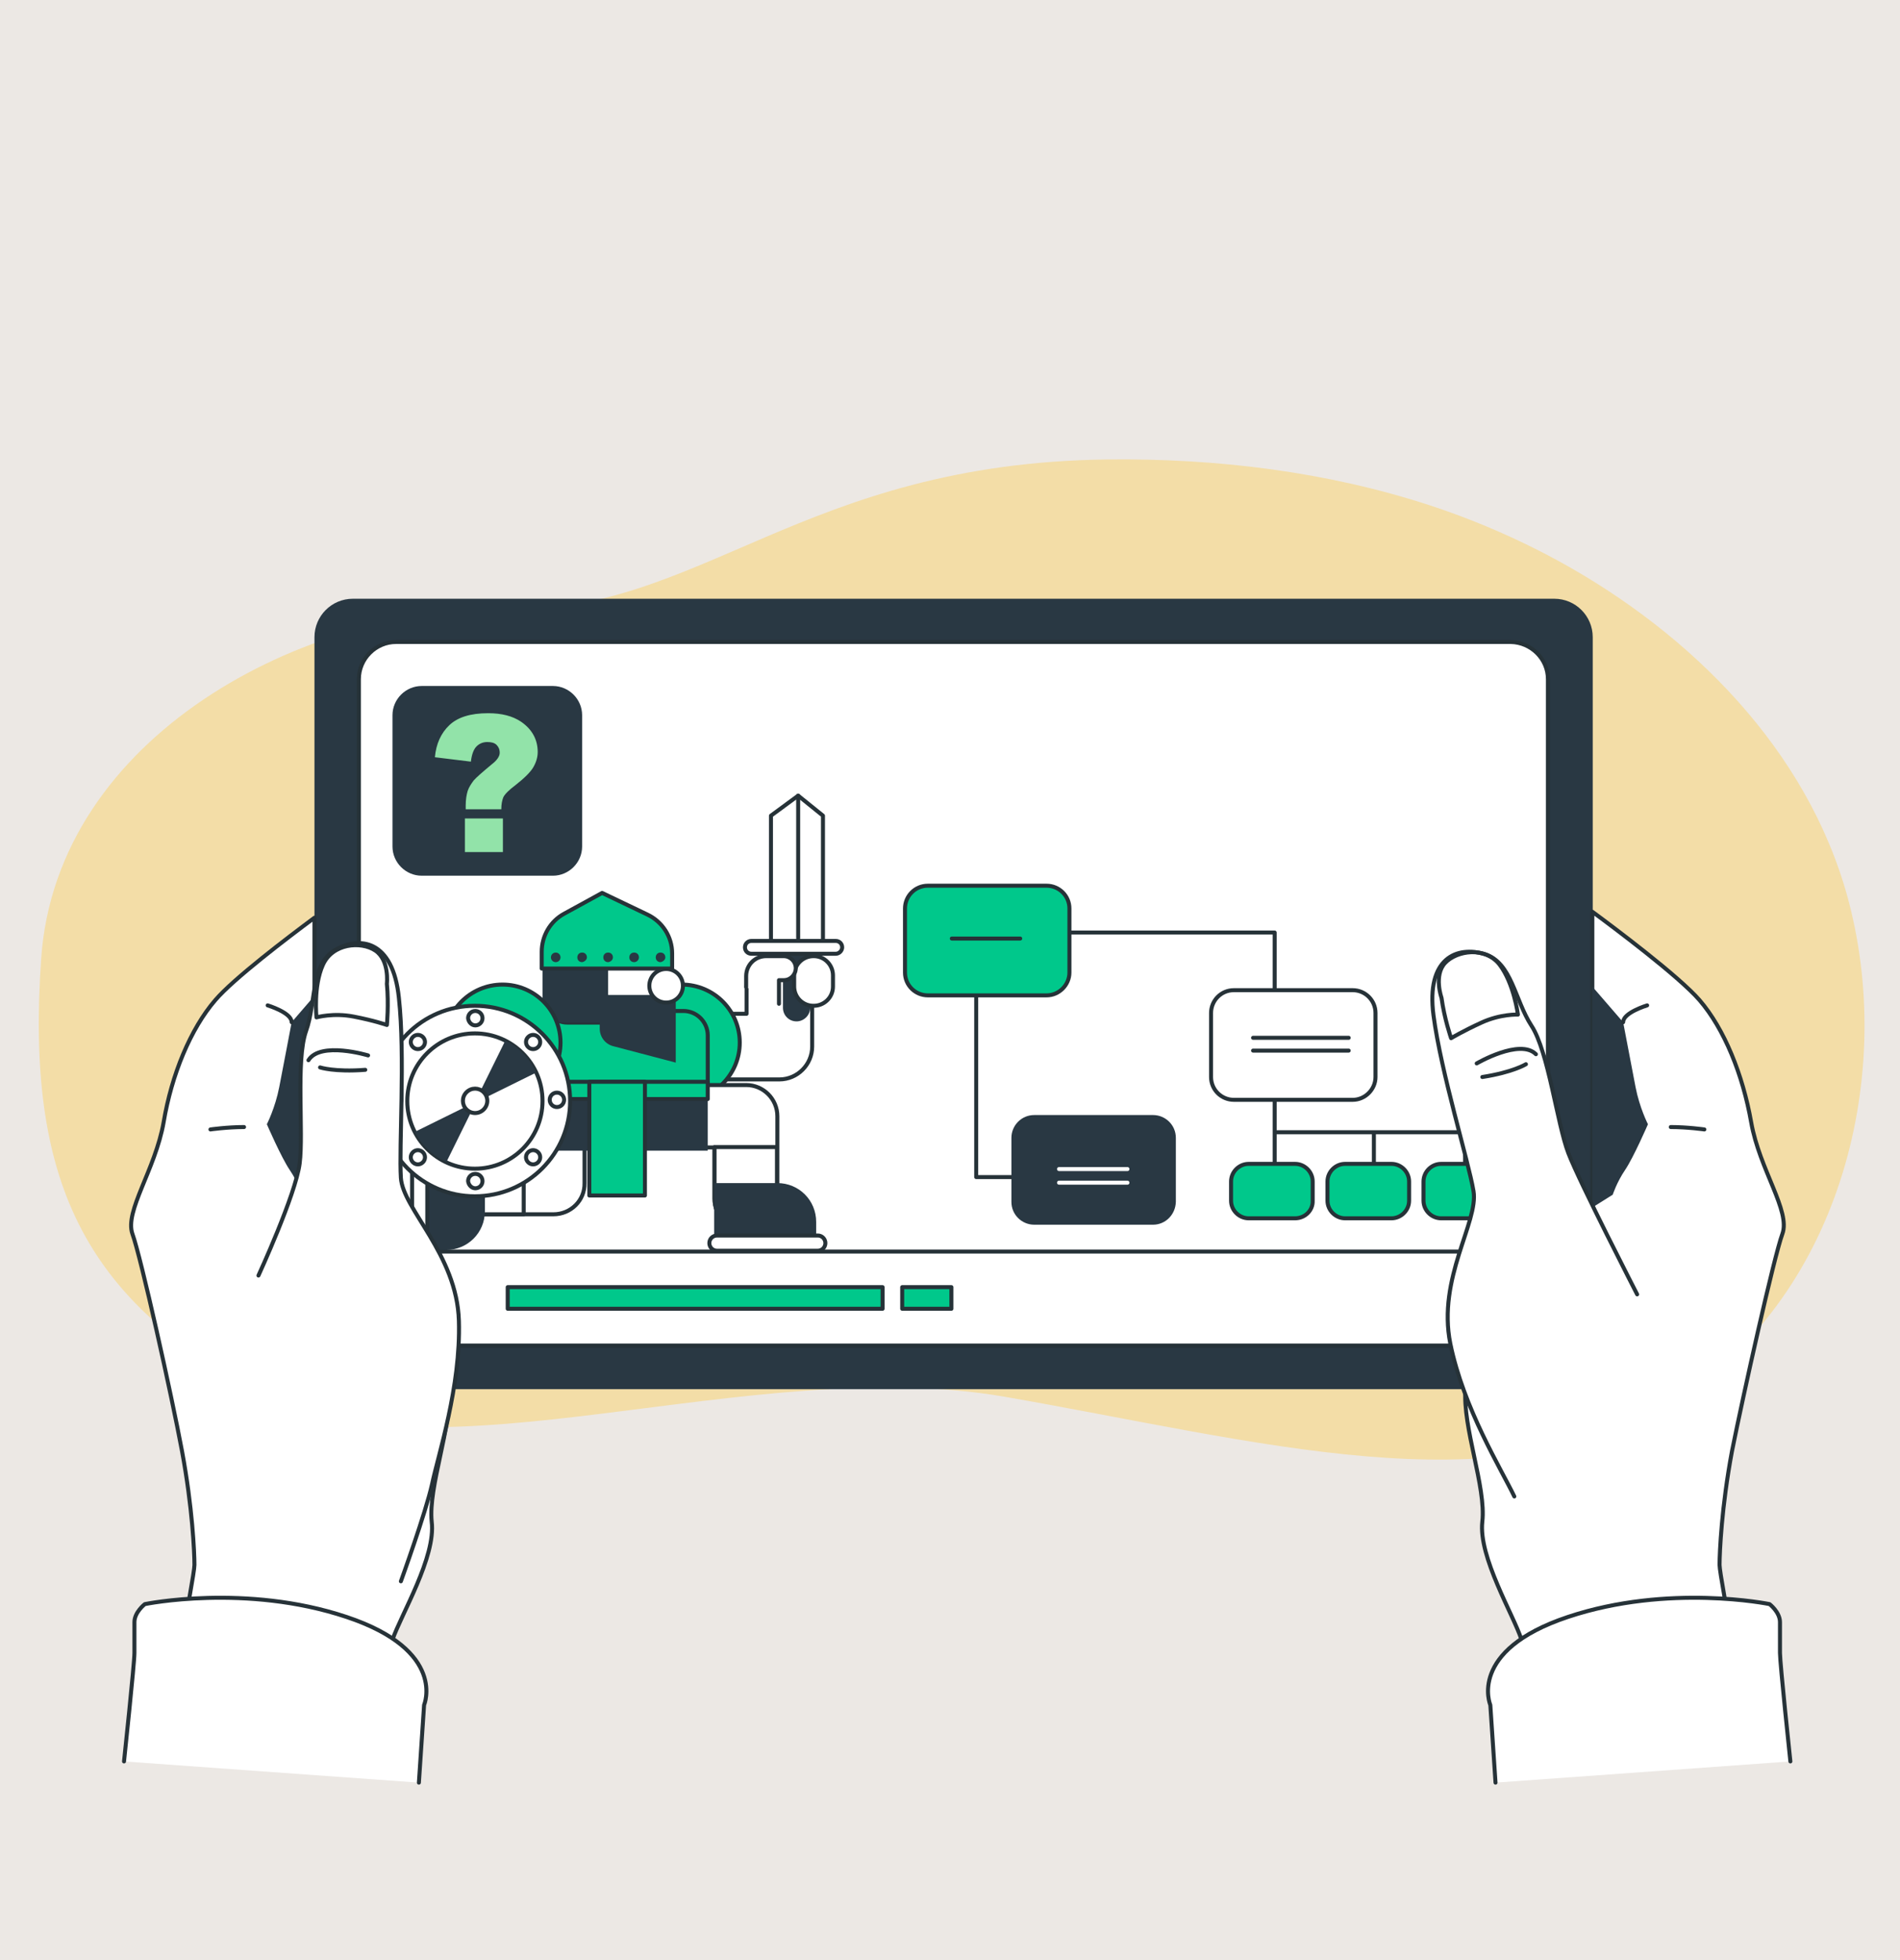<?xml version="1.0" encoding="utf-8"?>
<!-- Generator: Adobe Illustrator 26.0.1, SVG Export Plug-In . SVG Version: 6.00 Build 0)  -->
<svg version="1.1" xmlns="http://www.w3.org/2000/svg" xmlns:xlink="http://www.w3.org/1999/xlink" x="0px" y="0px"
	 viewBox="0 0 474.9 489.8" style="enable-background:new 0 0 474.9 489.8;" xml:space="preserve">
<style type="text/css">
	.st0{display:none;}
	.st1{fill:#ECE8E4;}
	.st2{opacity:0.38;fill:#FFCA46;}
	.st3{fill:#293843;}
	.st4{fill:#FFFFFF;stroke:#263238;stroke-linecap:round;stroke-linejoin:round;stroke-miterlimit:10;}
	.st5{fill:#00C88B;stroke:#263238;stroke-linecap:round;stroke-linejoin:round;stroke-miterlimit:10;}
	.st6{fill:none;stroke:#263238;stroke-linecap:round;stroke-linejoin:round;stroke-miterlimit:10;}
	.st7{fill:#92E3A9;}
	.st8{fill:none;stroke:#FFFFFF;stroke-linecap:round;stroke-linejoin:round;stroke-miterlimit:10;}
</style>
<g id="Text" class="st0">
</g>
<g id="Chart_5" class="st0">
</g>
<g id="Chart_4" class="st0">
</g>
<g id="Chart_3" class="st0">
</g>
<g id="Chart_2" class="st0">
</g>
<g id="Chart_1" class="st0">
</g>
<g id="Device">
	<rect x="-40.7" y="-40.9" class="st1" width="556.2" height="571.6"/>
	<g id="Background_Simple">
		<path class="st2" d="M393,142.1c-11.5-6.6-23.6-11.9-35.8-15.9c-25.8-8.4-53.2-11.7-80.3-11.4c-76.5,0.9-101.7,38.5-151.2,37.6
			S14.2,183.9,10.3,239.4c-3.9,55.5,10.6,85.3,54.8,108.7c44.2,23.4,122.4-10.2,186.1,0.9c63.7,11.1,121.6,27.8,165.3,2.2
			c41.5-24.3,57-78.5,46.2-123.5C453.8,190.3,425.5,160.8,393,142.1z"/>
	</g>
	<g>
		<g>
			<path class="st3" d="M388.4,347.1H88.2c-5.3,0-9.6-4.3-9.6-9.6V159.2c0-5.3,4.3-9.6,9.6-9.6h300.3c5.3,0,9.6,4.3,9.6,9.6v178.3
				C398,342.8,393.7,347.1,388.4,347.1z"/>
			<path class="st4" d="M386.9,169.7v157.2c0,5.1-4.2,9.3-9.3,9.3H99c-5.1,0-9.3-4.2-9.3-9.3V169.7c0-5.1,4.2-9.3,9.3-9.3h278.6
				C382.7,160.5,386.9,164.6,386.9,169.7z"/>
			<path class="st4" d="M386.9,312.7v14.2c0,5.1-4.2,9.3-9.3,9.3H99c-5.1,0-9.3-4.2-9.3-9.3v-14.2H386.9z"/>
			<g>
				<g>
					<path class="st4" d="M194.8,269.7h-20.5c-4.5,0-8.2-3.7-8.2-8.2c0-4.5,3.7-8.2,8.2-8.2h12.3v-6.6c0-4.5,3.7-8.2,8.2-8.2
						c4.5,0,8.2,3.7,8.2,8.2v14.8C203,266,199.3,269.7,194.8,269.7z"/>
				</g>
				<path class="st3" d="M199.1,255.2L199.1,255.2c-1.9,0-3.4-1.5-3.4-3.4v-15.6h6.8v15.6C202.5,253.7,200.9,255.2,199.1,255.2z"/>
				<circle class="st5" cx="170.4" cy="260.5" r="14.5"/>
				<path class="st5" d="M170.8,276.9h-33.7c-3.4,0-6.1-2.8-6.1-6.1v-12.1c0-3.4,2.8-6.1,6.1-6.1h33.7c3.4,0,6.1,2.8,6.1,6.1v12.1
					C176.9,274.1,174.2,276.9,170.8,276.9z"/>
				<g>
					<path class="st4" d="M186.4,307.4c-4.3,0-7.8-3.5-7.8-7.8v-12.9h-5.5c-4.3,0-7.8-3.5-7.8-7.8s3.5-7.8,7.8-7.8h13.4
						c4.3,0,7.8,3.5,7.8,7.8v20.8C194.3,303.9,190.8,307.4,186.4,307.4z"/>
				</g>
				<path class="st4" d="M178.6,286.6v12.9c0,4.3,3.5,7.8,7.8,7.8s7.8-3.5,7.8-7.8v-12.9H178.6z"/>
				<g>
					<path class="st4" d="M138.3,303.4h-19c-4.3,0-7.8-3.5-7.8-7.8c0-4.3,3.5-7.8,7.8-7.8h11.2v-8.2c0-4.3,3.5-7.8,7.8-7.8
						c4.3,0,7.8,3.5,7.8,7.8v16C146.2,299.9,142.7,303.4,138.3,303.4z"/>
				</g>
				<path class="st4" d="M130.9,286.1h-0.4v1.7h-11.2c-4.3,0-7.8,3.5-7.8,7.8c0,4.3,3.5,7.8,7.8,7.8h11.6V286.1z"/>
				<path class="st3" d="M104.9,312.3v-25.5h16.3v15.8c0,5.4-4.3,9.7-9.7,9.7H104.9z"/>
				<path class="st4" d="M103,312.8v-25.2c0-1.1,0.9-1.9,1.9-1.9l0,0c1.1,0,1.9,0.9,1.9,1.9v25.2c0,1.1-0.9,1.9-1.9,1.9l0,0
					C103.9,314.7,103,313.9,103,312.8z"/>
				<rect x="131.5" y="270.3" class="st3" width="45.4" height="17.2"/>
				<rect x="131.5" y="270.3" class="st5" width="45.4" height="4.3"/>
				<rect x="147.3" y="270.3" class="st5" width="13.9" height="28.4"/>
				<path class="st4" d="M161.8,255.5h-20c-3.1,0-5.6-2.5-5.6-5.6v-8.7c0-3.1,2.5-5.6,5.6-5.6h20c3.1,0,5.6,2.5,5.6,5.6v8.7
					C167.4,253,164.9,255.5,161.8,255.5z"/>
				<path class="st3" d="M152,240.3v8.3h16.9v16.9l-15.6-4.1c-2-0.5-3.4-2.3-3.4-4.4v-1.5H139c-1.9,0-3.4-1.5-3.4-3.4V240
					C135.7,240,152,239.2,152,240.3z"/>
				<circle class="st4" cx="166.5" cy="246.3" r="4.2"/>
				<path class="st5" d="M161.8,228.5l-11.3-5.4l-9.5,5.2c-3.5,1.9-5.6,5.6-5.6,9.5v4.2H168v-3.8C168,234.1,165.6,230.3,161.8,228.5
					z"/>
				<circle class="st3" cx="138.9" cy="239.2" r="1.2"/>
				<path class="st3" d="M146.7,239.2c0-0.7-0.5-1.2-1.2-1.2c-0.7,0-1.2,0.5-1.2,1.2c0,0.7,0.5,1.2,1.2,1.2
					C146.1,240.3,146.7,239.8,146.7,239.2z"/>
				<path class="st3" d="M153.2,239.2c0-0.7-0.5-1.2-1.2-1.2c-0.7,0-1.2,0.5-1.2,1.2c0,0.7,0.5,1.2,1.2,1.2
					C152.7,240.3,153.2,239.8,153.2,239.2z"/>
				<path class="st3" d="M159.7,239.2c0-0.7-0.5-1.2-1.2-1.2s-1.2,0.5-1.2,1.2c0,0.7,0.5,1.2,1.2,1.2S159.7,239.8,159.7,239.2z"/>
				<path class="st3" d="M166.3,239.2c0-0.7-0.5-1.2-1.2-1.2c-0.7,0-1.2,0.5-1.2,1.2c0,0.7,0.5,1.2,1.2,1.2
					C165.7,240.3,166.3,239.8,166.3,239.2z"/>
				<path class="st4" d="M203.4,251.3h-0.1c-2.7,0-4.8-2.2-4.8-4.8v-2.8c0-2.7,2.2-4.8,4.8-4.8h0.1c2.7,0,4.8,2.2,4.8,4.8v2.8
					C208.2,249.2,206,251.3,203.4,251.3z"/>
				<path class="st4" d="M186.5,246.6v-2.7c0-2.8,2.2-5,5-5h4.4c1.6,0,3,1.3,3,3l0,0c0,1.6-1.3,3-3,3h-1.2v5.9"/>
				<polygon class="st4" points="205.7,203.8 199.5,198.8 192.7,203.8 192.7,235.3 205.7,235.3 				"/>
				<path class="st4" d="M208.9,238.3h-21.1c-0.9,0-1.6-0.7-1.6-1.6l0,0c0-0.9,0.7-1.6,1.6-1.6h21.1c0.9,0,1.6,0.7,1.6,1.6l0,0
					C210.5,237.5,209.8,238.3,208.9,238.3z"/>
				<line class="st6" x1="199.5" y1="198.8" x2="199.5" y2="234.4"/>
				<path class="st3" d="M204,311.9h-25.5v-16.3h15.8c5.4,0,9.7,4.3,9.7,9.7V311.9z"/>
				<path class="st4" d="M204.4,312.5h-25.2c-1.1,0-1.9-0.9-1.9-1.9l0,0c0-1.1,0.9-1.9,1.9-1.9h25.2c1.1,0,1.9,0.9,1.9,1.9l0,0
					C206.3,311.6,205.5,312.5,204.4,312.5z"/>
				<circle class="st5" cx="125.6" cy="260.5" r="14.5"/>
				<g>
					<circle class="st4" cx="118.7" cy="275.1" r="23.8"/>
					<circle class="st4" cx="118.7" cy="275.1" r="16.9"/>
					<g>
						<path class="st3" d="M118.7,275.4l-15,7.4c0.8,1.5,1.8,3,3.1,4.2c1.4,1.4,3,2.5,4.8,3.3l7.3-14.8l-0.3,0.2L118.7,275.4z"/>
						<path class="st3" d="M126.3,260l-7.6,15.4l0.3-0.2l-0.2,0.3l15.2-7.5c-0.8-1.8-1.9-3.4-3.4-4.9
							C129.4,261.8,127.9,260.8,126.3,260z"/>
					</g>
					<path class="st4" d="M120.9,277.2c1.2-1.2,1.2-3.1,0-4.3c-1.2-1.2-3.1-1.2-4.3,0c-1.2,1.2-1.2,3.1,0,4.3
						C117.8,278.4,119.7,278.4,120.9,277.2z"/>
					<path class="st4" d="M105.7,261.6c0.7-0.7,0.7-1.8,0-2.5c-0.7-0.7-1.8-0.7-2.5,0c-0.7,0.7-0.7,1.8,0,2.5
						C103.9,262.3,105,262.3,105.7,261.6z"/>
					<path class="st4" d="M134.5,290.4c0.7-0.7,0.7-1.8,0-2.5s-1.8-0.7-2.5,0c-0.7,0.7-0.7,1.8,0,2.5
						C132.7,291.1,133.8,291.1,134.5,290.4z"/>
					<path class="st4" d="M132,261.6c0.7,0.7,1.8,0.7,2.5,0c0.7-0.7,0.7-1.8,0-2.5c-0.7-0.7-1.8-0.7-2.5,0
						C131.3,259.8,131.3,260.9,132,261.6z"/>
					<path class="st4" d="M103.2,290.4c0.7,0.7,1.8,0.7,2.5,0c0.7-0.7,0.7-1.8,0-2.5c-0.7-0.7-1.8-0.7-2.5,0
						C102.5,288.6,102.5,289.7,103.2,290.4z"/>
					<circle class="st4" cx="139.2" cy="274.8" r="1.8"/>
					<circle class="st4" cx="98.5" cy="274.8" r="1.8"/>
					<path class="st4" d="M118.8,256.2c1,0,1.8-0.8,1.8-1.8c0-1-0.8-1.8-1.8-1.8c-1,0-1.8,0.8-1.8,1.8
						C117.1,255.4,117.9,256.2,118.8,256.2z"/>
					<path class="st4" d="M118.8,296.9c1,0,1.8-0.8,1.8-1.8c0-1-0.8-1.8-1.8-1.8c-1,0-1.8,0.8-1.8,1.8
						C117.1,296.1,117.9,296.9,118.8,296.9z"/>
				</g>
			</g>
			<path class="st3" d="M138.2,218.8h-32.8c-4,0-7.3-3.3-7.3-7.3v-32.8c0-4,3.3-7.3,7.3-7.3h32.8c4,0,7.3,3.3,7.3,7.3v32.8
				C145.5,215.5,142.2,218.8,138.2,218.8z"/>
			<g>
				<path class="st7" d="M125.3,202.2h-8.9v-0.9c0-1.5,0.2-2.7,0.5-3.7c0.3-0.9,0.9-1.8,1.5-2.6c0.7-0.8,2.2-2.1,4.6-4.1
					c1.3-1,1.9-2,1.9-2.8c0-0.9-0.3-1.5-0.8-2c-0.5-0.5-1.3-0.7-2.3-0.7c-1.1,0-2,0.4-2.7,1.1c-0.7,0.7-1.2,2-1.4,3.8l-9-1.1
					c0.3-3.3,1.5-6,3.6-8c2.1-2,5.3-3,9.7-3c3.4,0,6.1,0.7,8.2,2.1c2.8,1.9,4.2,4.5,4.2,7.6c0,1.3-0.4,2.6-1.1,3.8
					c-0.7,1.2-2.2,2.7-4.5,4.5c-1.6,1.2-2.6,2.2-3,3C125.5,200,125.3,200.9,125.3,202.2z M116.2,204.5h9.5v8.4h-9.5V204.5z"/>
			</g>
			<rect x="126.9" y="321.6" class="st5" width="93.7" height="5.4"/>
			<rect x="225.5" y="321.6" class="st5" width="12.3" height="5.4"/>
			<g>
				<g>
					<polyline class="st6" points="264.5,233 318.6,233 318.6,297.8 					"/>
					<polyline class="st6" points="319.1,282.9 366.2,282.9 366.2,297.6 					"/>
					<line class="st6" x1="343.4" y1="283.3" x2="343.4" y2="297.6"/>
					<polyline class="st6" points="244,246 244,294.1 265,294.1 					"/>
					<path class="st3" d="M288.2,306h-29.7c-3.1,0-5.7-2.5-5.7-5.7v-16c0-3.1,2.5-5.7,5.7-5.7h29.7c3.1,0,5.7,2.5,5.7,5.7v16
						C293.8,303.5,291.3,306,288.2,306z"/>
					<path class="st4" d="M338.1,274.8h-29.7c-3.1,0-5.7-2.5-5.7-5.7v-16c0-3.1,2.5-5.7,5.7-5.7h29.7c3.1,0,5.7,2.5,5.7,5.7v16
						C343.8,272.2,341.2,274.8,338.1,274.8z"/>
					<path class="st5" d="M323.7,304.4h-11.6c-2.4,0-4.4-2-4.4-4.4v-4.8c0-2.4,2-4.4,4.4-4.4h11.6c2.4,0,4.4,2,4.4,4.4v4.8
						C328.2,302.4,326.2,304.4,323.7,304.4z"/>
					<path class="st5" d="M347.8,304.4h-11.6c-2.4,0-4.4-2-4.4-4.4v-4.8c0-2.4,2-4.4,4.4-4.4h11.6c2.4,0,4.4,2,4.4,4.4v4.8
						C352.2,302.4,350.2,304.4,347.8,304.4z"/>
					<path class="st5" d="M371.8,304.4h-11.6c-2.4,0-4.4-2-4.4-4.4v-4.8c0-2.4,2-4.4,4.4-4.4h11.6c2.4,0,4.4,2,4.4,4.4v4.8
						C376.3,302.4,374.3,304.4,371.8,304.4z"/>
				</g>
				<path class="st6" d="M255,234.5"/>
				<path class="st6" d="M237.9,234.5"/>
				<line class="st8" x1="264.7" y1="292.1" x2="281.8" y2="292.1"/>
				<line class="st8" x1="264.7" y1="295.5" x2="281.8" y2="295.5"/>
				<line class="st6" x1="313.2" y1="262.5" x2="337.1" y2="262.5"/>
				<line class="st6" x1="313.2" y1="259.3" x2="337.1" y2="259.3"/>
			</g>
		</g>
		<g>
			<g>
				<g>
					<path class="st4" d="M112.2,347.1H87.9c-5.1,0-9.3-4.2-9.3-9.3V229.3c-6.6,4.9-20.2,15.2-24.8,20.6
						c-6.2,7.2-10.9,18.6-12.9,30.5c-2.1,11.9-9.8,22.2-7.8,27.9c2.1,5.7,9.8,40.3,12.4,54.3c2.6,14,3.1,25.3,3.1,28.4
						s-7.8,42.4-7.8,42.4l56.3,2.1c0,0-1-19.6,1-25.8c2.1-6.2,10.9-20.7,9.8-29.5C107,371.5,113,356.4,112.2,347.1z"/>
					<path class="st3" d="M78.6,248.8l-5.7,6.6c0,0-2.1,11.1-3.1,16.2c-1,5.2-3.1,9.3-3.1,9.3s3.6,8.3,5.7,11.4
						c2.1,3.1,3.1,6.2,3.1,6.2l3.1,2V248.8z"/>
					<path class="st6" d="M52.6,282.2c0,0,4.2-0.6,8.4-0.6"/>
					<path class="st6" d="M66.9,251.2c0,0,6,1.8,6,4.2"/>
				</g>
				<path class="st4" d="M31,440.1c0,0,2.6-24.5,2.6-27.1c0-2.6,0-5.2,0-7.7s2.6-4.5,2.6-4.5s25.2-5.2,50.4,3.2
					c25.2,8.4,19.4,22,19.4,22l-1.3,19.4"/>
			</g>
			<g>
				<path class="st4" d="M64.6,318.7c0,0,9.3-20.2,10.3-28c1-7.8-1-25.8,1.6-33.1c2.6-7.2,1-16.5,7.2-20.2c6.2-3.6,14.5-2.6,16,11.9
					c1.6,14.5,0,37.2,0.5,45c0.5,7.8,14,19.1,14.5,35.7c0.5,16.5-5.2,33.6-6.7,40.8c-1.6,7.2-7.8,24.3-7.8,24.3"/>
				<path class="st6" d="M79.1,254.2c0,0,4.2-1.2,9.3-0.2c5.2,1,8.3,2.1,8.3,2.1s0.5-5.2,0-10.3c0,0,0.7-5.9-2.9-8.3
					c-3.6-2.4-10.7-1.8-13.1,3.6C78.3,246.4,79.1,254.2,79.1,254.2z"/>
				<path class="st6" d="M92,263.7c0,0-11.9-3.6-14.9,1.2"/>
				<path class="st6" d="M80,266.7c0,0,3.6,1.2,11.3,0.6"/>
			</g>
		</g>
		<g>
			<g>
				<g>
					<path class="st4" d="M445.5,308.3c2.1-5.7-5.7-16-7.8-27.9c-2.1-11.9-6.7-23.3-12.9-30.5c-5.2-6-21.5-18.2-26.8-22.1v110
						c0,5.1-4.2,9.3-9.3,9.3h-22.4c-0.8,9.4,5.2,24.5,4.2,33.1c-1,8.8,7.8,23.3,9.8,29.5c2.1,6.2,1,25.8,1,25.8l56.3-2.1
						c0,0-7.8-39.3-7.8-42.4s0.5-14.5,3.1-28.4C435.7,348.6,443.4,314,445.5,308.3z"/>
					<path class="st3" d="M408.8,271.6c-1-5.2-3.1-16.2-3.1-16.2l-7.7-8.9v55.2l5.1-3.2c0,0,1-3.1,3.1-6.2
						c2.1-3.1,5.7-11.4,5.7-11.4S409.8,276.8,408.8,271.6z"/>
					<path class="st6" d="M426,282.2c0,0-4.2-0.6-8.4-0.6"/>
					<path class="st6" d="M411.7,251.2c0,0-6,1.8-6,4.2"/>
				</g>
				<path class="st4" d="M447.5,440.1c0,0-2.6-24.5-2.6-27.1c0-2.6,0-5.2,0-7.7s-2.6-4.5-2.6-4.5s-25.2-5.2-50.4,3.2
					c-25.2,8.4-19.4,22-19.4,22l1.3,19.4"/>
			</g>
			<g>
				<path class="st4" d="M409.2,323.4c0,0-14.4-28-17.2-35.3c-2.8-7.3-5-25.4-9.2-31.8c-4.2-6.4-4.9-15.8-11.7-17.9
					c-6.9-2.1-14.7,0.9-12.8,15.3c1.9,14.4,8.7,36.2,10,43.9c1.3,7.7-9.1,21.8-5.8,38.1c3.3,16.2,12.8,31.5,16,38.2"/>
				<path class="st6" d="M379.4,253.5c0,0-4.3-0.2-9.1,2c-4.8,2.2-7.6,3.9-7.6,3.9s-1.7-4.9-2.4-10.1c0,0-2-5.6,0.9-8.7
					s10-4.2,13.6,0.4C378.4,245.7,379.4,253.5,379.4,253.5z"/>
				<path class="st6" d="M369.1,265.7c0,0,10.8-6.3,14.8-2.3"/>
				<path class="st6" d="M381.4,265.9c0,0-3.2,2-10.9,3.2"/>
			</g>
		</g>
	</g>
	<g>
		<path class="st5" d="M261.6,248.7h-29.7c-3.1,0-5.7-2.5-5.7-5.7v-16c0-3.1,2.5-5.7,5.7-5.7h29.7c3.1,0,5.7,2.5,5.7,5.7v16
			C267.3,246.1,264.7,248.7,261.6,248.7z"/>
		<line class="st6" x1="237.9" y1="234.5" x2="255" y2="234.5"/>
	</g>
</g>
</svg>
